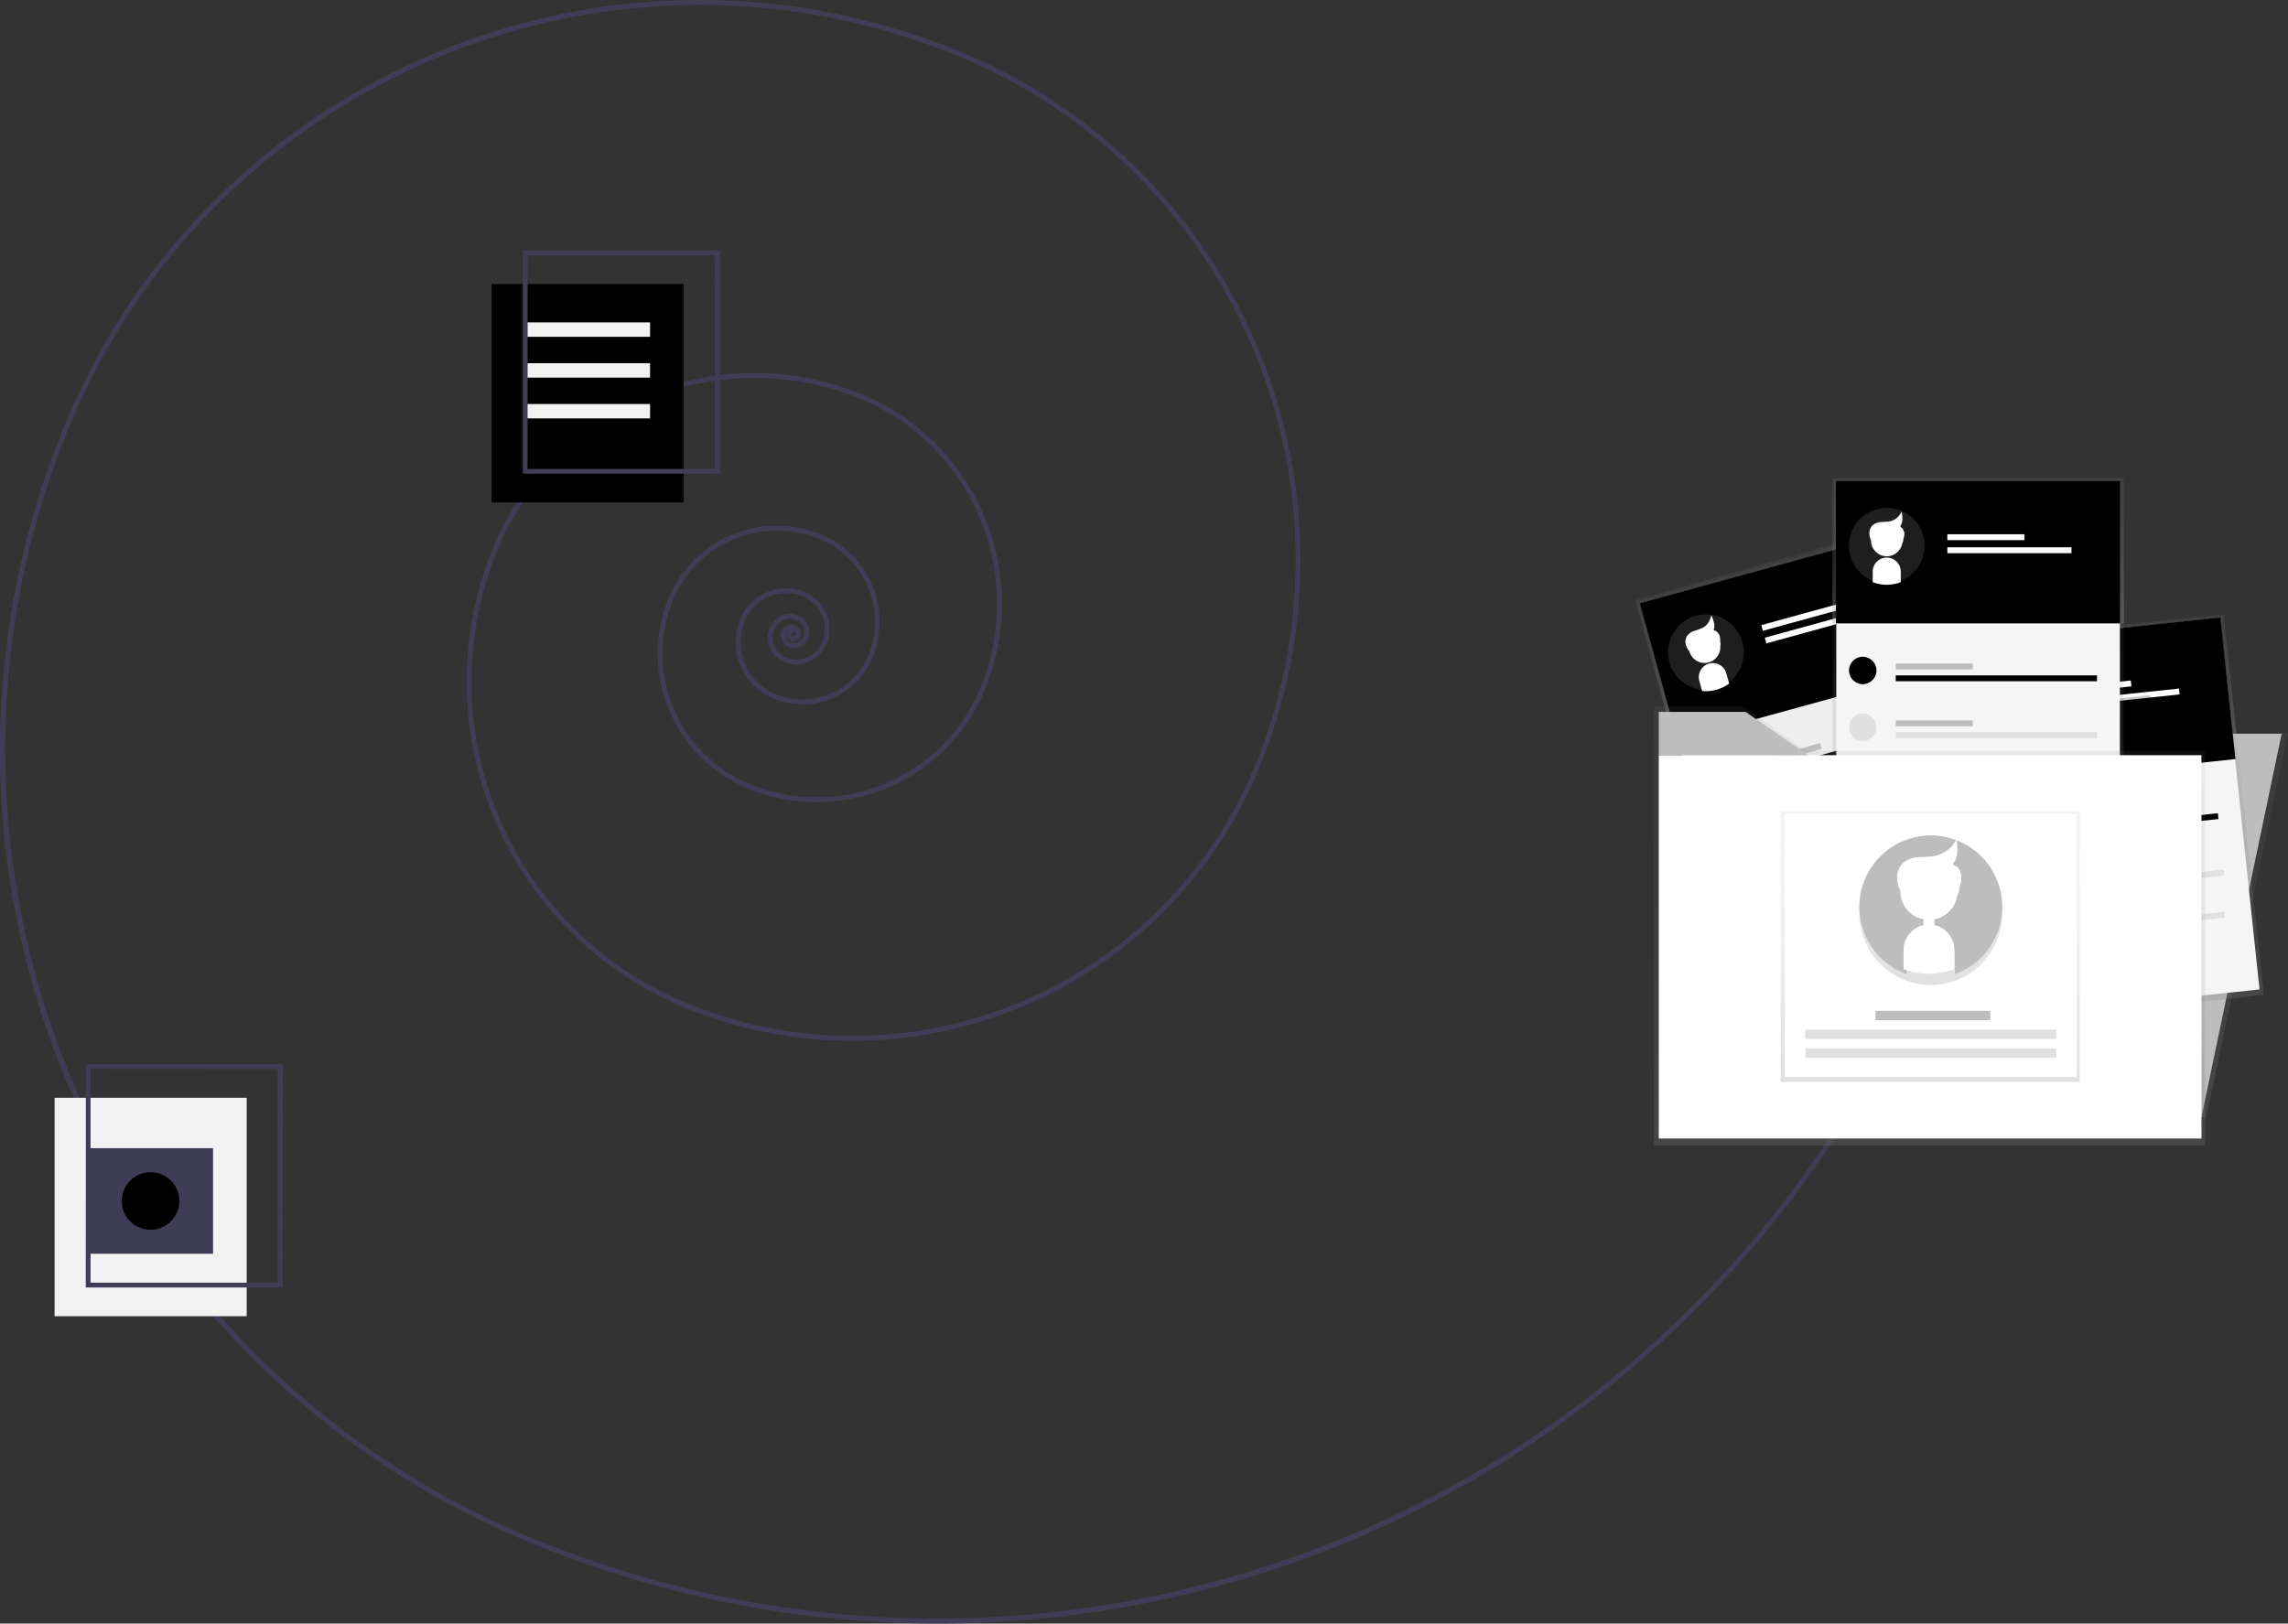 <svg xmlns="http://www.w3.org/2000/svg" xmlns:xlink="http://www.w3.org/1999/xlink" viewBox="0 0 952.87 676.37">
  <rect x="0" y="0" width="952.87" height="676.37" fill="#333333" stroke="none"/>
  <defs>
    <style>
      .cls-1 {
        fill: #f2f2f2;
      }

      .cls-2 {
        fill: #3f3d56;
      }

      .cls-3 {
        fill: #6c63ff;
      }

      .cls-4 {
        fill: url(#Dégradé_sans_nom_12);
      }

      .cls-5 {
        fill: url(#Dégradé_sans_nom_9);
      }

      .cls-6 {
        fill: #eee;
      }

      .cls-7 {
        fill: #bdbdbd;
      }

      .cls-8 {
        fill: #f5f5f5;
      }

      .cls-9 {
        fill: #69f0ae;
      }

      .cls-10,
      .cls-15 {
        fill: #fff;
      }

      .cls-11 {
        opacity: 0.2;
        isolation: isolate;
      }

      .cls-12 {
        fill: #e0e0e0;
      }

      .cls-13 {
        fill: url(#Dégradé_sans_nom_13);
      }

      .cls-14 {
        fill: #666;
        opacity: 0.3;
      }

      .cls-15 {
        stroke: #fff;
        stroke-miterlimit: 10;
      }

      .cls-16 {
        fill: url(#Dégradé_sans_nom_12-2);
      }

      .cls-17 {
        fill: url(#Dégradé_sans_nom_12-3);
      }

      .cls-18 {
        fill: url(#Dégradé_sans_nom_9-2);
      }

      .cls-19 {
        fill: url(#Dégradé_sans_nom_13-2);
      }

      .cls-20 {
        fill: url(#Dégradé_sans_nom_12-4);
      }

      .cls-21 {
        fill: url(#Dégradé_sans_nom_9-3);
      }

      .cls-22 {
        fill: url(#Dégradé_sans_nom_13-3);
      }

      .cls-23 {
        fill: url(#Dégradé_sans_nom_12-5);
      }

      .cls-24 {
        fill: url(#Dégradé_sans_nom_12-6);
      }

      .cls-25 {
        fill: url(#Dégradé_sans_nom_13-4);
      }
    </style>
    <linearGradient id="Dégradé_sans_nom_12" data-name="Dégradé sans nom 12" x1="980.85" y1="177.68" x2="980.85" y2="337.06" gradientTransform="matrix(1, 0, 0, -1, -217.43, 566.74)" gradientUnits="userSpaceOnUse">
      <stop offset="0" stop-color="gray" stop-opacity="0.25"/>
      <stop offset="0.54" stop-color="gray" stop-opacity="0.12"/>
      <stop offset="1" stop-color="gray" stop-opacity="0.1"/>
    </linearGradient>
    <linearGradient id="Dégradé_sans_nom_9" data-name="Dégradé sans nom 9" x1="981.27" y1="281.48" x2="981.27" y2="342.23" gradientTransform="matrix(1, 0, 0, -1, -233.66, 575.66)" gradientUnits="userSpaceOnUse">
      <stop offset="0" stop-color="#b3b3b3" stop-opacity="0.25"/>
      <stop offset="0.54" stop-color="#b3b3b3" stop-opacity="0.1"/>
      <stop offset="1" stop-color="#b3b3b3" stop-opacity="0.05"/>
    </linearGradient>
    <linearGradient id="Dégradé_sans_nom_13" data-name="Dégradé sans nom 13" x1="575.11" y1="639.13" x2="576.4" y2="608.35" gradientTransform="matrix(-0.96, 0.28, 0.28, 0.96, 1089.29, -485.42)" gradientUnits="userSpaceOnUse">
      <stop offset="0" stop-opacity="0.12"/>
      <stop offset="0.55" stop-opacity="0.09"/>
      <stop offset="1" stop-opacity="0.02"/>
    </linearGradient>
    <linearGradient id="Dégradé_sans_nom_12-2" x1="916.09" y1="322.46" x2="916.09" y2="482.16" gradientTransform="matrix(1, 0, 0, -1, 0.09, 787.81)" xlink:href="#Dégradé_sans_nom_12"/>
    <linearGradient id="Dégradé_sans_nom_12-3" x1="1093.67" y1="266.44" x2="1093.67" y2="425.82" gradientTransform="matrix(1, 0, 0, -1, -219.62, 687.84)" xlink:href="#Dégradé_sans_nom_12"/>
    <linearGradient id="Dégradé_sans_nom_9-2" x1="1093.66" y1="365.22" x2="1093.66" y2="425.97" gradientTransform="matrix(1, 0, 0, -1, -224.83, 688.11)" xlink:href="#Dégradé_sans_nom_9"/>
    <linearGradient id="Dégradé_sans_nom_13-2" x1="462.39" y1="557.13" x2="463.68" y2="526.34" gradientTransform="matrix(-0.99, 0.12, 0.12, 0.99, 1227.24, -296.14)" xlink:href="#Dégradé_sans_nom_13"/>
    <linearGradient id="Dégradé_sans_nom_12-4" x1="823.71" y1="429.15" x2="823.71" y2="588.52" gradientTransform="matrix(1, 0, 0, -1, 0.09, 787.81)" xlink:href="#Dégradé_sans_nom_12"/>
    <linearGradient id="Dégradé_sans_nom_9-3" x1="823.71" y1="527.93" x2="823.71" y2="588.67" gradientTransform="matrix(1, 0, 0, -1, 0.09, 787.81)" xlink:href="#Dégradé_sans_nom_9"/>
    <linearGradient id="Dégradé_sans_nom_13-3" x1="496.65" y1="471.13" x2="497.93" y2="440.35" gradientTransform="matrix(-1, 0.01, 0.01, 1, 1278.4, -232.03)" xlink:href="#Dégradé_sans_nom_13"/>
    <linearGradient id="Dégradé_sans_nom_12-5" x1="803.54" y1="310.58" x2="803.54" y2="493.67" gradientTransform="matrix(1, 0, 0, -1, 0.09, 787.81)" xlink:href="#Dégradé_sans_nom_12"/>
    <linearGradient id="Dégradé_sans_nom_12-6" x1="803.74" y1="337.09" x2="803.74" y2="449.65" gradientTransform="matrix(1, 0, 0, -1, 0.09, 787.81)" xlink:href="#Dégradé_sans_nom_12"/>
    <linearGradient id="Dégradé_sans_nom_13-4" x1="479.25" y1="637.07" x2="481.68" y2="578.99" gradientTransform="matrix(-1, 0.01, 0.01, 1, 1278.4, -232.03)" xlink:href="#Dégradé_sans_nom_13"/>
  </defs>
  <title>cloud_docs-01</title>
  <g id="b75ffde3-65ff-4761-a8e9-ebaeba35e9db">
    <path class="cls-2" d="M390.41,676.45a443.17,443.17,0,0,1-168.14-33.13C39.81,569.1-47.93,361,26.29,178.57c.08-.19.15-.37.23-.55C86.11,31.88,252.88-38.28,399,21.31h0C516,69,572.21,202.56,524.5,319.57c-38.22,93.71-145.16,138.7-238.87,100.49h0a146.79,146.79,0,0,1-80.51-191.35h0a117.78,117.78,0,0,1,153.35-64.51,94.42,94.42,0,0,1,51.72,122.94,75.65,75.65,0,0,1-98.61,41.49h0a60.73,60.73,0,0,1-33.3-79.15h0a48.83,48.83,0,0,1,63.58-26.75,39.26,39.26,0,0,1,21.51,51.12,31.61,31.61,0,0,1-41.16,17.32,25.48,25.48,0,0,1-14-33.19,20.58,20.58,0,0,1,26.81-11.28,16.67,16.67,0,0,1,9.13,21.71,13.54,13.54,0,0,1-17.63,7.42,11,11,0,0,1-6-14.37,9,9,0,0,1,11.75-4.94,7.42,7.42,0,0,1,4.07,9.66,6.13,6.13,0,0,1-8,3.36,5.1,5.1,0,0,1-2.8-6.65,4.28,4.28,0,0,1,5.58-2.35,3.64,3.64,0,0,1,2,4.73,3.1,3.1,0,0,1-4,1.7h0a2.68,2.68,0,0,1-1.47-3.49h0a2.27,2.27,0,0,1,.52-.78,2.23,2.23,0,0,0-.73,1,3.1,3.1,0,0,0,1.7,4,4.13,4.13,0,0,0,5.38-2.26,5.42,5.42,0,0,0-3-7.06,7,7,0,0,0-9.15,3.85A9,9,0,0,0,327.32,274a11.55,11.55,0,0,0,15-6.32,14.68,14.68,0,0,0-8-19.11,18.59,18.59,0,0,0-24.2,10.19A23.47,23.47,0,0,0,323,289.31a29.63,29.63,0,0,0,38.56-16.22,37.27,37.27,0,0,0-20.41-48.52,46.84,46.84,0,0,0-61,25.65,58.72,58.72,0,0,0,32.2,76.54h0a73.65,73.65,0,0,0,96-40.38A92.43,92.43,0,0,0,357.72,166,115.78,115.78,0,0,0,207,229.46a144.79,144.79,0,0,0,79.4,188.75,181.23,181.23,0,0,0,236.26-99.39h0c47.29-116-8.39-248.36-124.38-295.66h0C253.38-35.92,87.45,33.89,28.37,178.77-45.53,360,41.79,567.57,223,641.47,449.69,733.9,709.29,624.68,801.72,398l1.85.75A446.44,446.44,0,0,1,396.23,676.41C394.29,676.44,392.35,676.45,390.41,676.45ZM329.78,264l-.14,0a.37.37,0,0,0-.18.19.68.68,0,0,0,.37.89h0a1.1,1.1,0,0,0,1.44-.61,1.62,1.62,0,0,0-.72-2l-.64,1.56A.61.61,0,0,0,329.78,264Z" transform="translate(0.09 -0.08)"/>
    <rect id="bleu_rectangle" class="fill-secondary" x="204.74" y="118.32" width="80" height="91"/>
    <rect class="cls-1" x="218.73" y="134.31" width="52" height="6"/>
    <rect class="cls-1" x="218.73" y="151.31" width="52" height="6"/>
    <rect class="cls-1" x="218.73" y="168.31" width="52" height="6"/>
    <path class="cls-2" d="M299.62,197.42l-82,0,0-93,82,0Zm-80-2,78,0,.05-89-78,0Z" transform="translate(0.09 -0.08)"/>
    <rect class="cls-1" x="22.74" y="457.32" width="80" height="91"/>
    <rect class="cls-2" x="36.73" y="478.31" width="52" height="44"/>
    <path class="cls-2" d="M117.62,536.42l-82,0,.05-93,82,.05Zm-80-2,78,0,0-89-78-.05Z" transform="translate(0.09 -0.08)"/>
    <circle id="bleu_rond" class="fill-secondary" cx="62.64" cy="500.39" r="12" transform="translate(-11.8 1.55) rotate(-1.36)"/>
  </g>
  <g id="files">
    <rect class="cls-4" x="700.27" y="230.61" width="120.89" height="158.94" transform="translate(-55.45 217.46) rotate(-15.71)"/>
    <rect class="cls-5" x="686.86" y="233.43" width="121.5" height="60.75" transform="translate(-43.09 207.51) rotate(-15.37)"/>
    <rect class="cls-6" x="701.5" y="233.07" width="118.12" height="155.67" transform="translate(-55.11 212.63) rotate(-15.37)"/>
    <rect id="bleu_rec3" class="fill-secondary" x="688.56" y="234.65" width="118.4" height="59.33" transform="translate(-43.22 207.57) rotate(-15.37)"/>
    <rect class="cls-7" x="726.74" y="313.86" width="32.12" height="2.45" transform="translate(-56.86 208.07) rotate(-15.37)"/>
    <rect class="cls-8" x="729.33" y="323.31" width="32.12" height="2.45" transform="translate(-59.27 209.09) rotate(-15.37)"/>
    <rect class="fill-secondary" x="727.11" y="311.73" width="83.83" height="2.45" transform="translate(-55.35 214.94) rotate(-15.37)"/>
    <rect class="cls-10" x="733.19" y="256.19" width="32.12" height="2.45" transform="translate(-41.34 207.72) rotate(-15.37)"/>
    <rect class="cls-10" x="734.28" y="258.84" width="51.71" height="2.45" transform="translate(-41.65 210.7) rotate(-15.37)"/>
    <rect class="cls-11" x="745.99" y="265.67" width="32.12" height="2.72" rx="1.15" transform="translate(-43.43 211.45) rotate(-15.37)"/>
    <circle class="fill-secondary" cx="714.58" cy="324.48" r="5.72"/>
    <rect class="cls-7" x="733.02" y="336.69" width="32.12" height="2.45" transform="translate(-62.68 210.55) rotate(-15.37)"/>
    <rect class="cls-8" x="735.61" y="346.14" width="32.12" height="2.45" transform="matrix(0.96, -0.27, 0.27, 0.96, -65.1, 211.58)"/>
    <rect class="cls-12" x="733.39" y="334.56" width="83.83" height="2.45" transform="translate(-61.18 217.43) rotate(-15.37)"/>
    <circle class="cls-12" cx="720.86" cy="347.31" r="5.72"/>
    <rect class="cls-7" x="739.29" y="359.52" width="32.12" height="2.45" transform="translate(-68.51 213.03) rotate(-15.37)"/>
    <rect class="cls-8" x="741.89" y="368.97" width="32.12" height="2.45" transform="translate(-70.92 214.06) rotate(-15.37)"/>
    <rect class="cls-12" x="739.66" y="357.39" width="83.83" height="2.45" transform="translate(-67.01 219.9) rotate(-15.37)"/>
    <circle class="cls-12" cx="727.05" cy="370.22" r="5.72" transform="matrix(0.96, -0.27, 0.27, 0.96, -72.03, 205.87)"/>
    <path class="cls-13" d="M695.61,277.57a15.76,15.76,0,1,0,16.17-20.1l1.12,3.91a5.35,5.35,0,0,1-3.66,6.6h0a5.34,5.34,0,0,1-6.6-3.65l-1.12-3.9A15.76,15.76,0,0,0,695.61,277.57Z" transform="translate(0.09 -0.08)"/>
    <path class="cls-14" d="M725.57,267.61a15.76,15.76,0,1,0-16.4,19.89l-1.08-3.91a5.35,5.35,0,0,1,3.73-6.56h0a5.35,5.35,0,0,1,6.56,3.73l1.08,3.91A15.78,15.78,0,0,0,725.57,267.61Z" transform="translate(0.09 -0.08)"/>
    <circle class="cls-15" cx="709.89" cy="269.63" r="6.06"/>
    <path class="cls-15" d="M711.82,277h0a5.35,5.35,0,0,0-3.73,6.56l1.08,3.91a15.84,15.84,0,0,0,10.29-2.82l-1.08-3.92A5.35,5.35,0,0,0,711.82,277Z" transform="translate(0.09 -0.08)"/>
    <path class="cls-15" d="M703.83,271a5.82,5.82,0,0,1-1.43-2.76,4.14,4.14,0,0,1,.56-3,5.62,5.62,0,0,1,2.83-1.92,31,31,0,0,0,3.27-1.17,7.26,7.26,0,0,0,3.63-4.26,10.14,10.14,0,0,1,.68,2.58,3.25,3.25,0,0,1-.74,2.49c.77-.65.94.34.91,1,.58.41,1.67.2,1.92.87a4.56,4.56,0,0,1,.34,2.1c-.1.7.49,1.74-.18,2" transform="translate(0.09 -0.08)"/>
    <path class="cls-10" d="M712.9,262.69s4.18-.76,2.94,6.09" transform="translate(0.09 -0.08)"/>
    <polygon class="cls-16" points="918.78 465.35 879.49 465.35 879.49 305.65 952.87 305.65 918.78 465.35"/>
    <polygon class="cls-7" points="916.83 465.35 878.31 465.35 878.31 305.65 950.24 305.65 916.83 465.35"/>
    <rect class="cls-17" x="813.43" y="262.02" width="121.22" height="159.38" transform="translate(-31.06 93.94) rotate(-6.05)"/>
    <rect class="cls-18" x="808.08" y="262.15" width="121.5" height="60.75" transform="translate(-25.9 93.12) rotate(-6.05)"/>
    <rect class="cls-8" x="814.92" y="263.26" width="118.12" height="155.67" transform="translate(-30.99 93.93) rotate(-6.05)"/>
    <rect id="nleu_rec2" class="fill-secondary" x="809.69" y="263.38" width="118.4" height="59.33" transform="translate(-25.96 93.13) rotate(-6.05)"/>
    <rect class="cls-7" x="839.72" y="341.11" width="32.12" height="2.45" transform="translate(-31.22 92.02) rotate(-6.05)"/>
    <rect class="cls-8" x="840.75" y="350.85" width="32.12" height="2.45" transform="translate(-32.25 92.19) rotate(-6.05)"/>
    <rect class="fill-secondary" x="840.09" y="343.26" width="83.83" height="2.45" transform="translate(-31.3 94.8) rotate(-6.05)"/>
    <rect class="cls-10" x="855.42" y="285.25" width="32.12" height="2.45" transform="translate(-25.25 93.37) rotate(-6.05)"/>
    <rect class="cls-10" x="855.94" y="289.64" width="51.71" height="2.45" transform="translate(-25.65 94.48) rotate(-6.05)"/>
    <rect class="cls-11" x="866.49" y="296.67" width="32.12" height="2.72" rx="1.15" transform="matrix(0.99, -0.11, 0.11, 0.99, -26.41, 94.6)"/>
    <circle class="fill-secondary" cx="826.31" cy="347.1" r="5.72" transform="translate(-31.89 88.94) rotate(-6.05)"/>
    <rect class="cls-7" x="842.21" y="364.66" width="32.12" height="2.45" transform="translate(-33.69 92.42) rotate(-6.05)"/>
    <rect class="cls-8" x="843.25" y="374.4" width="32.12" height="2.45" transform="translate(-34.71 92.58) rotate(-6.05)"/>
    <rect class="cls-12" x="842.59" y="366.8" width="83.83" height="2.45" transform="translate(-33.77 95.19) rotate(-6.05)"/>
    <circle class="cls-12" cx="828.9" cy="370.57" r="5.72"/>
    <rect class="cls-7" x="844.71" y="388.2" width="32.12" height="2.45" transform="translate(-36.16 92.81) rotate(-6.05)"/>
    <rect class="cls-8" x="845.74" y="397.94" width="32.12" height="2.45" transform="translate(-37.18 92.97) rotate(-6.05)"/>
    <rect class="cls-12" x="845.08" y="390.35" width="83.83" height="2.45" transform="matrix(0.99, -0.11, 0.11, 0.99, -36.24, 95.59)"/>
    <circle class="cls-12" cx="831.39" cy="394.11" r="5.72"/>
    <path class="cls-19" d="M815.28,297.68a15.76,15.76,0,1,0,19.21-17.19l.47,4a5.34,5.34,0,0,1-4.66,5.9h0a5.36,5.36,0,0,1-5.93-4.67l-.47-4A15.76,15.76,0,0,0,815.28,297.68Z" transform="translate(0.09 -0.08)"/>
    <circle class="cls-15" cx="830.65" cy="292.14" r="6.06"/>
    <path class="cls-15" d="M831.35,299.78h0a5.34,5.34,0,0,0-4.74,5.87l.42,4a15.82,15.82,0,0,0,10.62-1.12l-.43-4A5.35,5.35,0,0,0,831.35,299.78Z" transform="translate(0.09 -0.08)"/>
    <path class="cls-15" d="M824.45,292.53a5.92,5.92,0,0,1-1-3,4,4,0,0,1,1-2.89,5.5,5.5,0,0,1,3.1-1.45,23.66,23.66,0,0,0,3.42-.64,7.29,7.29,0,0,0,4.27-3.6,9.81,9.81,0,0,1,.25,2.65,3.27,3.27,0,0,1-1.14,2.34c.87-.53.88.48.75,1.1.51.49,1.62.47,1.75,1.17a4.47,4.47,0,0,1,0,2.12c-.2.68.22,1.8-.49,1.93" transform="translate(0.09 -0.08)"/>
    <path class="cls-10" d="M834.75,285.81s4.24-.08,1.91,6.48" transform="translate(0.09 -0.08)"/>
    <rect class="cls-20" x="763.19" y="199.29" width="121.22" height="159.38"/>
    <rect class="cls-21" x="763.04" y="199.14" width="121.5" height="60.75"/>
    <rect class="cls-8" x="764.74" y="200.52" width="118.12" height="155.67"/>
    <rect id="bleu_rec" class="fill-secondary" x="764.6" y="200.37" width="118.4" height="59.33"/>
    <rect class="cls-7" x="789.5" y="276.44" width="32.12" height="2.45"/>
    <rect class="cls-8" x="789.5" y="286.24" width="32.12" height="2.45"/>
    <rect class="fill-secondary" x="789.5" y="281.35" width="83.83" height="2.45"/>
    <rect class="cls-10" x="811" y="222.56" width="32.12" height="2.45"/>
    <rect class="cls-10" x="811" y="228" width="51.71" height="2.45"/>
    <rect class="cls-11" x="820.8" y="235.08" width="32.12" height="2.72" rx="1.15"/>
    <circle class="fill-secondary" cx="775.76" cy="279.3" r="5.72"/>
    <rect class="cls-7" x="789.5" y="300.12" width="32.12" height="2.45"/>
    <rect class="cls-8" x="789.5" y="309.92" width="32.12" height="2.45"/>
    <rect class="cls-12" x="789.5" y="305.02" width="83.83" height="2.45"/>
    <circle class="cls-12" cx="775.76" cy="302.98" r="5.72"/>
    <rect class="cls-7" x="789.5" y="323.8" width="32.12" height="2.45"/>
    <rect class="cls-8" x="789.5" y="333.6" width="32.12" height="2.45"/>
    <rect class="cls-12" x="789.5" y="328.7" width="83.83" height="2.45"/>
    <circle class="cls-12" cx="775.76" cy="326.66" r="5.72"/>
    <path class="cls-22" d="M769.92,229.08A15.76,15.76,0,1,0,790.84,214l0,4.06a5.37,5.37,0,0,1-5.29,5.42h0a5.35,5.35,0,0,1-5.4-5.27l-.05-4.06A15.76,15.76,0,0,0,769.92,229.08Z" transform="translate(0.09 -0.08)"/>
    <path class="cls-14" d="M801.43,227.42a15.76,15.76,0,1,0-21.09,14.84v-4.07a5.35,5.35,0,0,1,5.33-5.33h0a5.35,5.35,0,0,1,5.34,5.33v4.06A15.76,15.76,0,0,0,801.43,227.42Z" transform="translate(0.09 -0.08)"/>
    <circle class="cls-15" cx="785.77" cy="225.18" r="6.06"/>
    <path class="cls-15" d="M785.67,232.86h0a5.36,5.36,0,0,0-5.34,5.33v4.06a15.8,15.8,0,0,0,10.68,0v-4.06A5.35,5.35,0,0,0,785.67,232.86Z" transform="translate(0.09 -0.08)"/>
    <path class="cls-15" d="M779.57,224.92a6,6,0,0,1-.64-3,4.11,4.11,0,0,1,1.34-2.77,5.75,5.75,0,0,1,3.24-1.11,30.82,30.82,0,0,0,3.46-.27,7.23,7.23,0,0,0,4.63-3.13,9.87,9.87,0,0,1,0,2.66,3.26,3.26,0,0,1-1.38,2.2c.92-.42.82.57.62,1.17.46.56,1.57.65,1.63,1.36a4.47,4.47,0,0,1-.24,2.11c-.27.65,0,1.81-.69,1.86" transform="translate(0.09 -0.08)"/>
    <path class="cls-10" d="M790.52,219.32s4.23.38,1.22,6.65" transform="translate(0.09 -0.08)"/>
    <polygon class="cls-23" points="752.11 312.72 725.59 294.14 688.86 294.14 688.86 312.72 688.86 321.81 688.86 477.23 918.4 477.23 918.4 312.72 752.11 312.72"/>
    <polyline class="cls-10" points="690.82 314.6 690.82 323.43 690.82 474.29 916.83 474.29 916.83 314.6 753.1 314.6"/>
    <polyline class="cls-7" points="753.1 314.6 726.98 296.57 690.82 296.57 690.82 314.6"/>
    <rect class="cls-24" x="741.58" y="338.16" width="124.49" height="112.56"/>
    <rect class="cls-10" x="743.28" y="338.98" width="121.66" height="109.69"/>
    <rect class="cls-7" x="781.04" y="421.08" width="47.83" height="3.92"/>
    <rect class="cls-12" x="751.84" y="428.92" width="104.52" height="3.92"/>
    <rect class="cls-12" x="751.84" y="436.76" width="104.52" height="3.92"/>
    <path class="cls-25" d="M774.25,381a29.76,29.76,0,1,0,39.51-28.48l.09,7.66a10.1,10.1,0,0,1-10,10.2h0a10.11,10.11,0,0,1-10.2-9.95l-.09-7.67A29.77,29.77,0,0,0,774.25,381Z" transform="translate(0.09 -0.08)"/>
    <path class="cls-7" d="M833.77,377.88a29.76,29.76,0,1,0-39.83,28v-7.67A10.11,10.11,0,0,1,804,388.15h0a10.11,10.11,0,0,1,10.07,10.06v7.67A29.75,29.75,0,0,0,833.77,377.88Z" transform="translate(0.09 -0.08)"/>
    <rect class="cls-15" x="801.53" y="381.02" width="3.58" height="12.62" rx="1.79"/>
    <circle class="cls-15" cx="803.34" cy="371.28" r="11.44"/>
    <path class="cls-15" d="M803.23,385.71h0a10.11,10.11,0,0,0-10.06,10.07v7.66a29.8,29.8,0,0,0,20.15,0v-7.65A10.12,10.12,0,0,0,803.23,385.71Z" transform="translate(0.09 -0.08)"/>
    <path class="cls-15" d="M791.71,370.73a11.27,11.27,0,0,1-1.22-5.76,7.78,7.78,0,0,1,2.54-5.22,10.52,10.52,0,0,1,6.11-2.09,57.05,57.05,0,0,0,6.54-.5,13.66,13.66,0,0,0,8.73-5.92,18.1,18.1,0,0,1,0,5,6.2,6.2,0,0,1-2.61,4.16c1.74-.81,1.55,1.08,1.17,2.21.86,1,3,1.21,3.06,2.55a8.49,8.49,0,0,1-.43,4c-.53,1.24,0,3.43-1.31,3.52" transform="translate(0.09 -0.08)"/>
    <path class="cls-10" d="M812.39,360.16s8,.7,2.3,12.54" transform="translate(0.09 -0.08)"/>
  </g>
</svg>